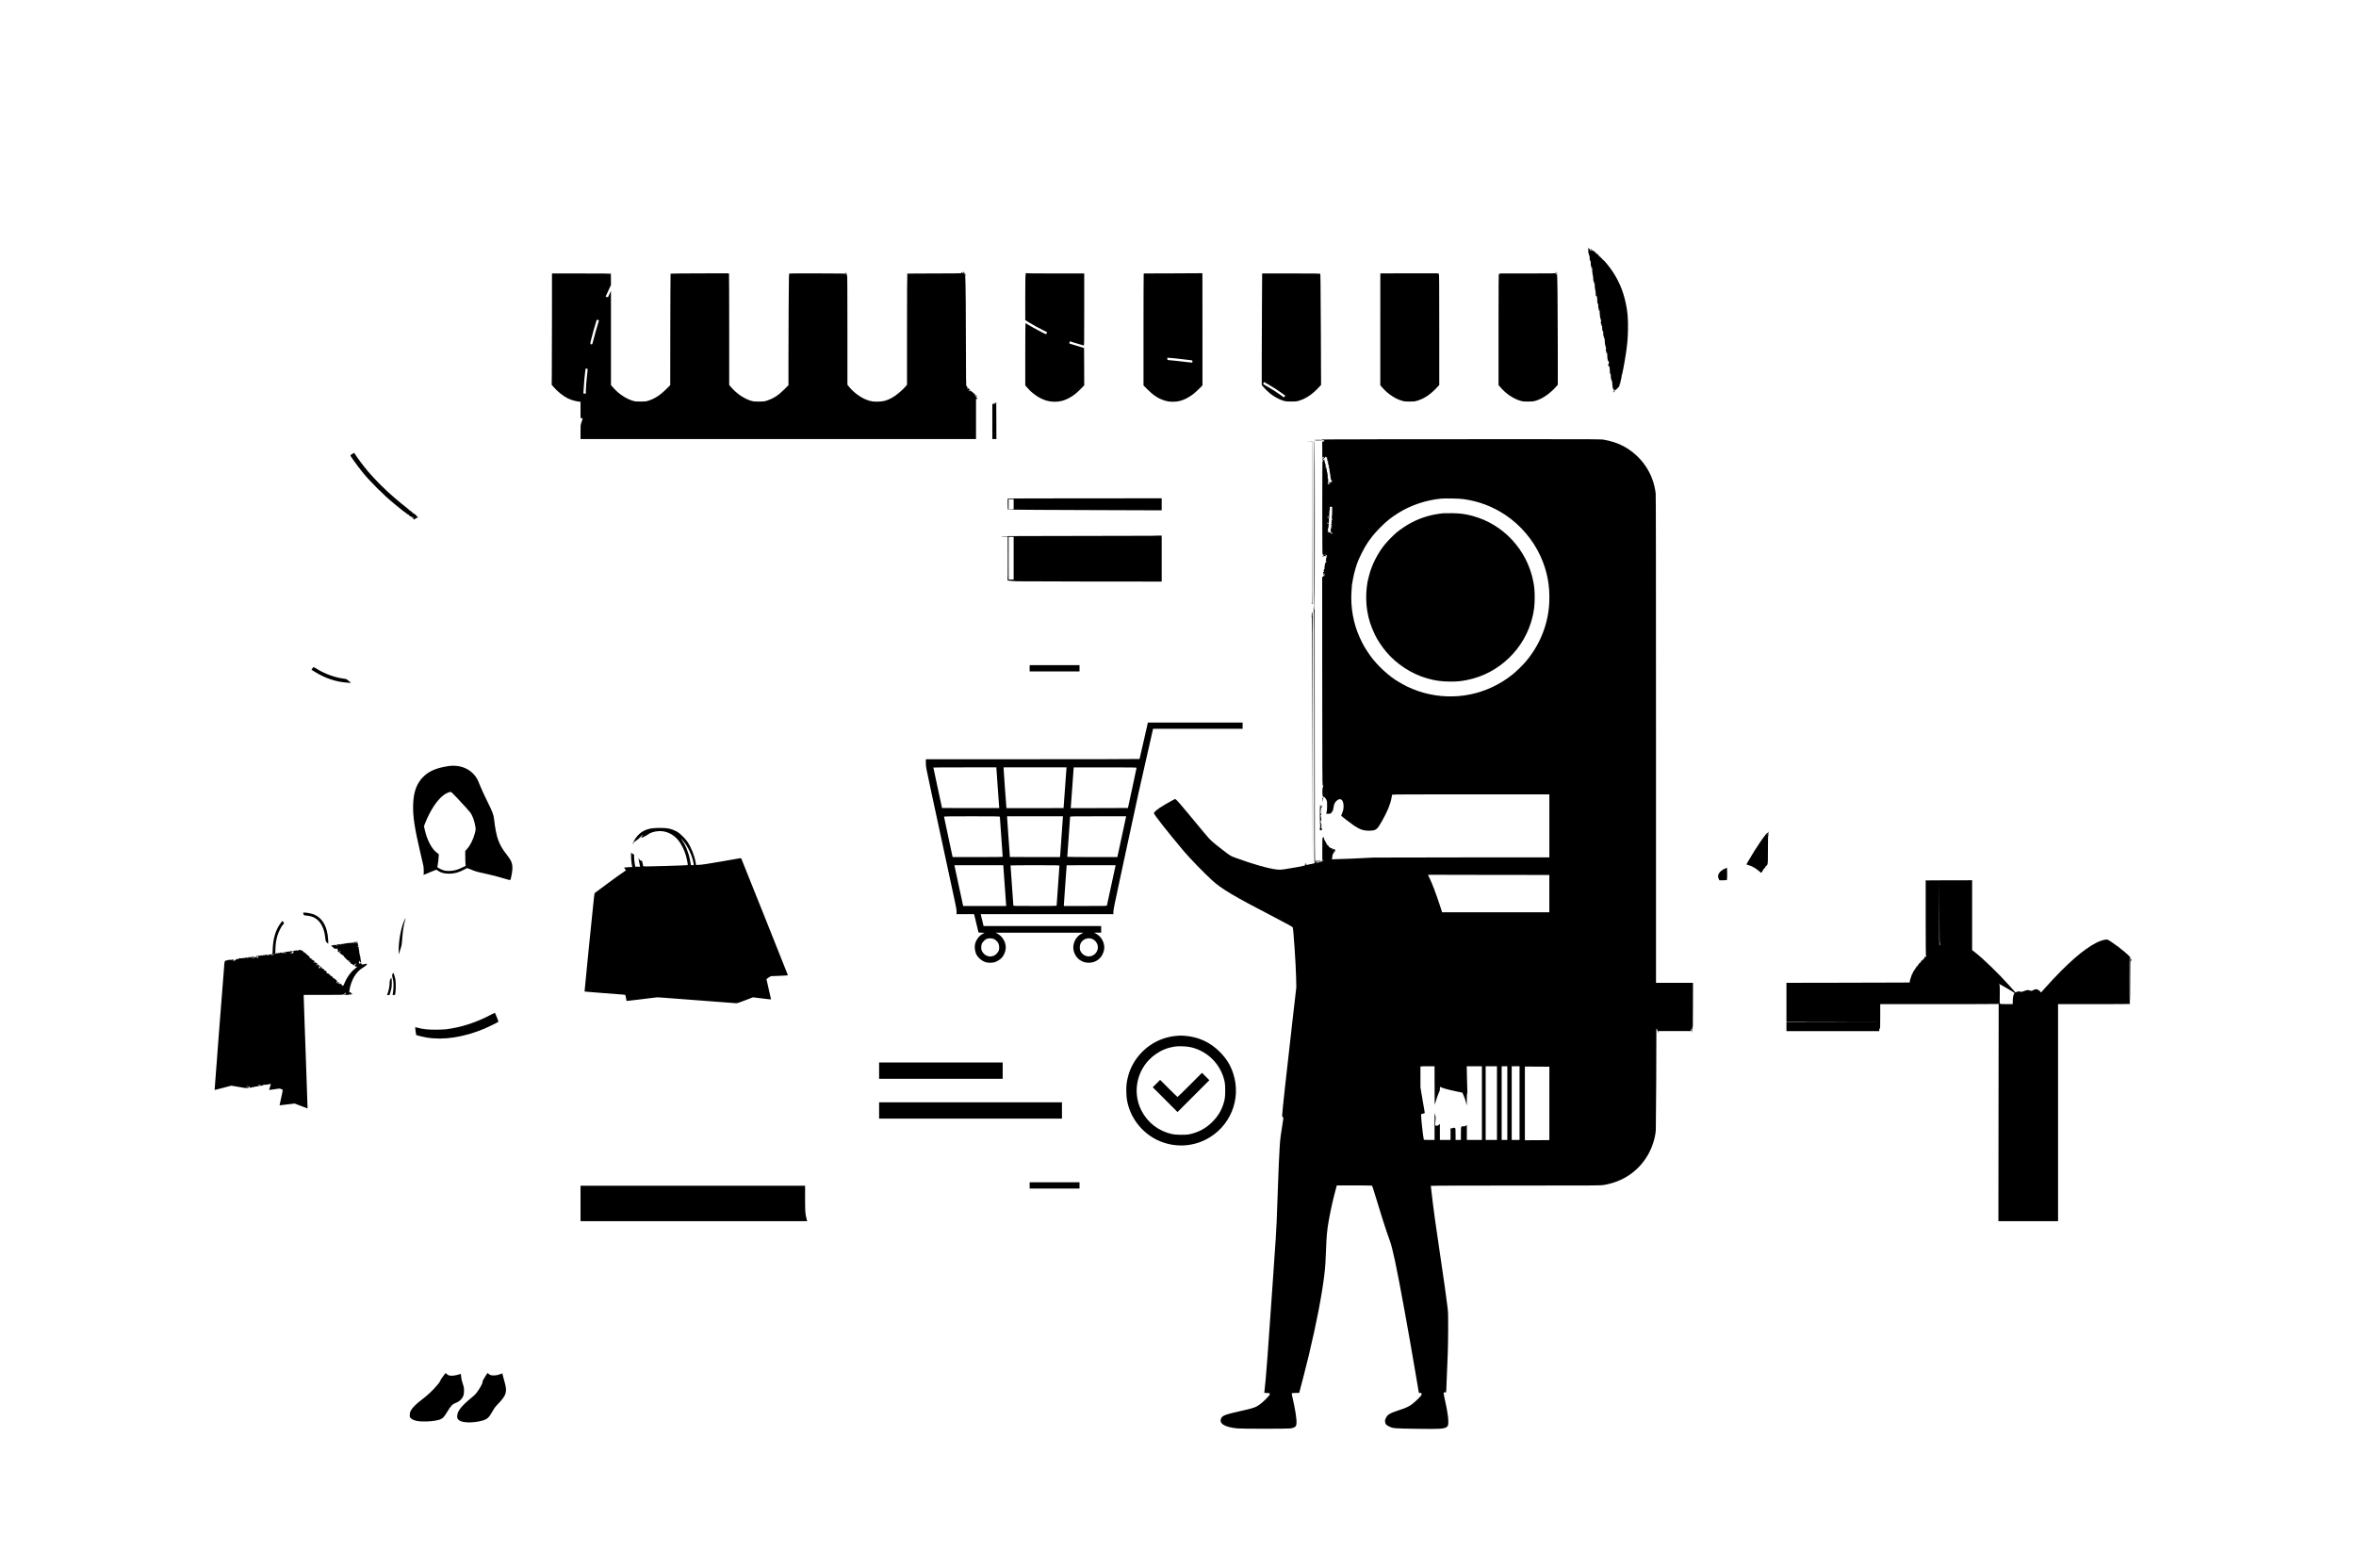 <?xml version="1.0" standalone="no"?>
<!DOCTYPE svg PUBLIC "-//W3C//DTD SVG 20010904//EN"
 "http://www.w3.org/TR/2001/REC-SVG-20010904/DTD/svg10.dtd">
<svg version="1.0" xmlns="http://www.w3.org/2000/svg"
 width="7512pt" height="5000pt" viewBox="0 0 7512 5000"
 preserveAspectRatio="xMidYMid meet">
<g transform="translate(0,5000) scale(0.1,-0.1)"
fill="#000000" stroke="none">
<path d="M50647 42103 c-9 -16 -6 -183 3 -183 6 0 10 -18 10 -40 0 -51 17 -52
23 -2 2 20 3 11 1 -20 -5 -87 6 -178 22 -178 11 0 14 -19 14 -80 0 -47 4 -80
10 -80 6 0 10 -18 10 -40 0 -53 18 -51 22 3 2 23 3 -7 4 -68 0 -69 7 -134 17
-173 9 -35 17 -95 17 -133 0 -39 4 -69 10 -69 6 0 10 -18 10 -40 0 -53 18 -51
22 3 2 23 3 -7 4 -68 0 -69 7 -134 17 -173 9 -35 17 -95 17 -133 0 -61 2 -69
19 -69 15 0 19 -11 25 -61 3 -34 6 -88 6 -120 0 -46 3 -59 15 -59 12 0 15 -16
15 -80 0 -47 4 -80 10 -80 6 0 10 -18 10 -40 0 -51 17 -52 23 -2 2 20 3 12 1
-18 -4 -67 16 -260 28 -260 4 0 8 -13 8 -28 0 -15 5 -33 12 -40 9 -9 9 -12 0
-12 -7 0 -12 -16 -12 -40 0 -22 5 -40 10 -40 6 0 10 -18 10 -40 0 -51 17 -52
23 -2 2 20 3 11 1 -20 -5 -87 6 -178 22 -178 11 0 14 -19 14 -80 0 -47 4 -80
10 -80 6 0 10 -18 10 -40 0 -51 17 -52 23 -2 2 20 3 12 1 -18 -4 -67 16 -260
28 -260 4 0 8 -13 8 -28 0 -15 5 -33 12 -40 9 -9 9 -12 0 -12 -7 0 -12 -16
-12 -40 0 -22 5 -40 10 -40 6 0 10 -18 10 -40 0 -53 18 -51 22 3 2 23 4 -5 4
-63 0 -121 18 -220 40 -220 10 0 14 -12 14 -40 0 -22 -4 -40 -10 -40 -5 0 -10
-18 -10 -40 0 -32 4 -40 19 -40 15 0 19 -11 25 -61 3 -34 6 -88 6 -120 0 -46
3 -59 15 -59 12 0 15 -16 15 -80 0 -47 4 -80 10 -80 6 0 10 -18 10 -40 0 -51
17 -52 23 -2 2 20 3 11 1 -21 -5 -72 16 -249 29 -259 6 -3 17 -4 26 -1 10 4 9
0 -4 -10 -20 -15 -20 -16 5 -38 25 -21 25 -22 3 -16 -13 3 -23 1 -23 -4 0 -5
7 -9 16 -9 8 0 13 -4 9 -10 -3 -5 -13 -6 -22 -3 -11 4 -14 3 -9 -5 12 -19 23
-14 47 21 12 17 19 29 15 25 -11 -9 -41 21 -31 30 4 4 10 1 12 -5 3 -7 12 -13
22 -13 22 0 145 126 136 140 -3 5 -2 10 3 10 5 0 9 7 9 15 0 10 -6 14 -16 10
-10 -4 -7 2 7 15 12 11 23 26 23 33 4 39 9 60 29 136 12 47 19 93 17 103 -3
10 -2 16 2 14 11 -7 86 385 131 684 47 316 61 479 67 765 7 355 -13 591 -74
865 -84 379 -214 689 -418 995 -105 157 -252 338 -304 372 -19 13 -30 23 -26
23 4 0 0 9 -10 20 -10 11 -22 17 -28 13 -5 -3 -7 -1 -4 4 8 13 -27 46 -37 36
-4 -5 -6 -1 -4 7 2 8 -4 15 -12 15 -8 1 -14 6 -13 12 3 16 -66 75 -79 67 -6
-4 -8 -3 -5 3 9 14 -90 96 -107 90 -8 -3 -18 -1 -24 5 -6 6 -12 6 -16 -1 -9
-14 -26 -14 -26 0 0 5 5 7 12 3 8 -5 9 -2 5 11 -7 17 -6 17 18 1 31 -20 33
-11 3 15 -24 19 -43 25 -34 10 3 -4 0 -16 -7 -25 -12 -16 -14 -16 -26 -2 -11
14 -11 16 5 16 14 0 15 3 6 12 -7 7 -20 13 -30 13 -11 0 -17 8 -16 23 1 23 -2
28 -9 15z"/>
<path d="M26969 41294 c-1 -27 -3 -41 -6 -32 -4 17 -59 18 -900 20 -492 2
-897 0 -899 -4 -3 -4 -7 -52 -9 -105 -6 -137 -15 -1720 -15 -2668 l0 -789
-137 -136 c-196 -193 -338 -285 -553 -356 -79 -26 -97 -28 -250 -29 -144 0
-175 3 -245 23 -222 65 -460 224 -637 428 l-68 79 0 1745 c0 960 -3 1761 -6
1780 l-6 35 -925 -2 c-509 -1 -929 -5 -932 -9 -3 -3 -7 -804 -9 -1781 l-2
-1774 -128 -127 c-193 -193 -371 -308 -569 -369 -79 -24 -104 -27 -248 -27
-139 -1 -171 2 -240 22 -223 65 -464 226 -637 426 l-68 78 0 1502 0 1501 -45
-95 c-25 -52 -46 -99 -48 -104 -2 -8 -77 10 -77 18 0 3 45 101 124 269 l46 99
-1 201 c-1 111 -3 194 -6 184 -2 -9 -9 -14 -15 -11 -7 5 -9 0 -6 -14 4 -12 2
-22 -3 -22 -5 0 -9 7 -9 15 0 13 -109 15 -920 15 l-920 0 -1 -1477 c0 -813 -2
-1611 -5 -1774 l-4 -295 63 -75 c123 -144 296 -283 449 -360 88 -44 222 -86
321 -100 l87 -12 0 -257 0 -258 36 -6 c40 -8 40 3 -7 -136 -29 -83 -29 -87
-29 -307 l0 -223 6305 0 6305 0 0 639 0 640 28 3 27 3 -27 26 c-16 15 -28 29
-28 33 0 4 -12 23 -26 42 -15 19 -23 34 -19 34 11 0 35 -27 29 -33 -9 -8 35
-29 46 -22 16 10 1 25 -18 18 -9 -3 -14 -3 -10 1 6 8 -22 35 -121 116 -48 39
-55 42 -74 30 -15 -9 -22 -10 -25 -1 -2 6 -7 9 -12 6 -5 -3 -7 1 -6 7 3 20 20
21 27 1 5 -16 7 -15 18 5 11 21 10 24 -7 29 -11 2 -25 16 -32 29 -13 23 -15
23 -32 7 -10 -9 -18 -14 -19 -12 0 2 -2 15 -3 28 -3 22 -2 23 11 6 7 -11 13
-13 13 -7 0 19 -42 72 -51 66 -5 -3 -9 345 -9 773 0 1396 -12 2727 -24 2735
-8 5 -7 8 2 8 15 0 16 46 1 56 -8 4 -9 0 -4 -15 5 -15 3 -19 -8 -16 -14 6 -16
32 -4 53 6 8 3 10 -9 5 -12 -5 -15 -3 -9 6 4 8 2 17 -6 22 -17 11 -45 12 -35
2 4 -5 12 -8 17 -8 5 0 9 -4 9 -10 0 -5 -4 -10 -9 -10 -5 0 -13 -3 -17 -7 -14
-15 -26 -8 -14 7 10 12 9 16 -5 21 -23 9 -45 -14 -25 -26 9 -6 -307 -10 -837
-10 -469 0 -859 -3 -867 -6 -10 -4 -16 -1 -16 7 0 11 -3 11 -10 -1 -6 -10 -10
-658 -10 -1782 l0 -1766 -27 -34 c-93 -117 -323 -313 -448 -380 -167 -91 -263
-119 -436 -125 -160 -6 -253 9 -389 63 -201 80 -418 245 -558 422 l-42 54 0
1773 c0 1172 -3 1776 -10 1780 -6 4 -10 -15 -10 -51 0 -77 -6 -66 -14 25 -7
88 -16 104 -17 35z m-7871 -1509 c2 -2 -13 -51 -32 -111 -44 -137 -103 -349
-146 -521 -29 -119 -35 -133 -54 -133 -50 1 -52 11 -27 117 43 180 129 486
186 660 3 9 12 10 37 1 18 -6 34 -12 36 -13z m-360 -1549 c2 -3 -3 -62 -12
-133 -24 -191 -46 -456 -46 -560 l0 -93 -40 0 -40 0 6 93 c15 261 40 547 60
671 6 36 7 38 37 32 17 -3 32 -8 35 -10z"/>
<path d="M49631 41293 c0 -29 -5 -53 -10 -53 -15 0 -21 29 -11 56 7 17 7 23 0
19 -6 -3 -10 -13 -10 -21 0 -12 -121 -14 -884 -14 l-885 0 -4 -22 -4 -23 -2
23 c-1 26 -7 27 -27 8 -12 -13 -14 -263 -14 -1780 l0 -1765 58 -68 c185 -214
412 -367 647 -435 68 -20 103 -23 235 -23 133 0 167 4 239 24 212 61 449 221
644 437 l67 75 -1 1312 c-1 1364 -11 2193 -27 2262 l-10 40 -1 -52z"/>
<path d="M32711 41282 c-1 -13 -5 -20 -11 -17 -5 3 -10 1 -10 -4 0 -6 7 -11
16 -11 8 0 12 -5 9 -10 -4 -6 -11 -8 -16 -5 -5 4 -9 -274 -9 -719 l0 -724 98
-60 c147 -91 312 -182 464 -258 l136 -68 -15 -30 c-9 -17 -17 -32 -18 -34 -8
-9 -413 206 -581 308 -38 23 -72 44 -76 47 -5 2 -8 -444 -8 -991 l0 -996 69
-77 c86 -97 100 -111 183 -177 222 -178 446 -266 679 -266 169 0 286 28 439
105 148 74 259 160 413 319 l97 100 -2 595 -3 595 -50 14 c-69 18 -364 108
-397 121 -25 9 -26 12 -16 44 l10 34 87 -28 c47 -15 142 -44 211 -63 69 -20
133 -39 143 -42 16 -5 17 54 17 1145 l0 1151 -924 0 c-730 0 -925 3 -929 13
-3 6 -6 2 -6 -11z"/>
<path d="M37404 41283 l-932 -3 -6 -23 c-3 -12 -6 -815 -6 -1785 l0 -1763 128
-128 c179 -180 339 -286 521 -345 115 -37 171 -46 295 -46 151 0 272 30 421
104 140 70 260 161 403 304 l112 113 0 1790 c0 984 -1 1788 -2 1787 -2 -2
-422 -4 -934 -5z m46 -2708 c65 -7 466 -54 523 -61 45 -6 47 -8 47 -40 0 -18
-3 -35 -7 -37 -5 -2 -69 4 -143 14 -125 17 -603 69 -636 69 -9 0 -14 12 -14
36 l0 37 93 -7 c50 -4 112 -9 137 -11z"/>
<path d="M42090 41270 c-2 -18 -4 -20 -7 -7 -4 16 -57 17 -922 17 l-918 0 -6
-1022 c-4 -562 -7 -1362 -7 -1778 l0 -758 73 -83 c176 -201 416 -361 633 -421
66 -19 105 -22 239 -22 146 0 168 3 249 28 213 65 415 200 612 409 l86 92 -7
1740 c-6 1482 -12 1939 -25 1805z m-1630 -3540 c118 -66 319 -197 425 -276 43
-32 84 -62 90 -66 6 -5 0 -17 -16 -34 l-26 -26 -98 73 c-124 91 -294 200 -447
285 -65 37 -117 69 -116 73 2 3 10 18 17 33 l14 28 31 -19 c17 -10 74 -42 126
-71z"/>
<path d="M44038 41282 l-27 -3 -1 -1782 0 -1782 67 -77 c92 -104 189 -188 305
-265 113 -74 193 -112 315 -150 79 -24 104 -27 243 -27 133 -1 166 2 233 22
227 66 417 189 621 403 l96 101 0 1784 c-1 1562 -2 1784 -15 1784 -10 0 -15
-11 -16 -32 l-2 -33 -6 30 -6 30 -890 0 c-489 0 -902 -1 -917 -3z"/>
<path d="M31720 37150 l-45 -7 45 -3 c48 -3 43 -5 -32 -15 l-48 -6 0 -560 0
-559 65 0 65 0 -2 575 -3 574 25 4 25 4 -25 0 c-14 0 -45 -3 -70 -7z"/>
<path d="M43933 35992 c-1124 -1 -2043 -5 -2043 -10 0 -4 61 -5 135 -4 93 3
135 1 135 -7 0 -7 -39 -11 -117 -11 -65 0 -123 -4 -130 -8 -6 -4 46 -6 115 -4
70 2 131 8 137 13 13 13 27 11 50 -7 17 -13 18 -16 5 -24 -8 -5 -25 -10 -38
-10 l-23 0 1 -253 1 -254 27 5 c24 5 25 6 7 14 -19 7 -19 8 -1 5 11 -1 20 -10
22 -20 1 -10 -3 -17 -9 -16 -7 1 -21 1 -32 0 -19 -2 -19 -2 -2 -12 9 -6 15
-15 11 -21 -4 -6 -9 -5 -15 3 -5 8 -9 -676 -9 -1518 0 -1030 3 -1533 10 -1534
5 -1 15 -2 22 -3 6 0 13 -7 16 -15 3 -8 0 -11 -7 -7 -6 4 -11 1 -11 -8 0 -9
-7 -16 -15 -16 -8 0 -15 -5 -15 -10 0 -7 6 -7 18 -2 9 5 24 7 32 5 13 -4 13
-3 0 6 -9 7 -10 11 -3 11 6 0 15 -4 18 -10 3 -5 11 -10 16 -10 6 0 7 6 3 13
-6 9 -4 9 7 1 26 -20 49 -24 42 -8 -3 8 -8 12 -11 9 -6 -6 -42 24 -42 36 0 9
27 6 37 -6 4 -4 2 -5 -4 -1 -7 4 -13 3 -13 -3 0 -15 18 -23 25 -11 3 5 13 10
21 10 8 0 12 -5 9 -10 -4 -6 -12 -8 -18 -4 -7 3 -4 -1 5 -9 15 -12 15 -16 3
-28 -7 -8 -16 -32 -19 -54 -4 -22 -9 -55 -12 -74 -6 -31 -5 -32 15 -22 11 7
21 8 21 3 0 -5 -11 -14 -24 -20 -25 -11 -48 -80 -50 -152 0 -21 -5 -36 -9 -33
-5 3 -4 -4 3 -16 6 -12 9 -27 6 -34 -2 -7 -5 -3 -6 8 -1 15 -4 12 -15 -12 -14
-34 -10 -77 8 -66 6 3 7 1 3 -5 -4 -6 -13 -9 -21 -5 -10 3 -15 -2 -16 -18 -1
-13 -2 -33 -3 -44 -1 -22 12 -45 25 -45 5 0 9 7 9 16 0 9 -6 14 -12 11 -8 -3
-14 5 -15 22 -1 25 -1 25 13 6 13 -17 16 -18 25 -5 7 11 7 6 2 -15 -4 -16 -7
-40 -8 -53 0 -19 -1 -20 -12 -6 -10 14 -12 13 -15 -8 -2 -15 -10 -23 -23 -23
-19 0 -20 -6 -18 -85 0 -47 2 -1544 2 -3327 1 -2570 4 -3243 14 -3244 6 -1 16
-1 20 0 5 1 5 -4 1 -11 -5 -7 -9 -17 -10 -23 0 -5 -2 -16 -2 -23 -1 -7 -6 -10
-12 -7 -5 3 -10 1 -10 -4 0 -6 5 -11 11 -11 6 0 7 -5 2 -12 -13 -22 -13 -191
0 -207 8 -10 9 -13 0 -8 -7 5 -9 0 -6 -13 3 -11 9 -18 13 -15 6 4 7 -18 1 -65
-1 -12 -3 -12 -10 -2 -5 8 -9 -11 -10 -47 -1 -34 3 -61 8 -61 5 0 7 19 4 43
-3 27 -1 37 5 29 6 -9 9 -5 10 15 0 15 5 38 9 51 l9 23 26 -21 c15 -11 39 -46
55 -78 27 -55 28 -63 27 -202 0 -99 -5 -162 -16 -197 l-15 -53 68 0 c74 0 80
3 128 73 22 32 31 63 41 132 15 104 35 151 92 205 115 112 216 51 226 -138 5
-98 -8 -170 -49 -261 -16 -36 -28 -68 -27 -72 6 -14 313 -251 406 -313 198
-132 316 -170 507 -164 201 6 231 29 385 299 172 302 270 538 306 740 9 52 18
100 20 107 3 9 513 12 2509 12 l2505 0 0 -1005 0 -1005 -2792 -1 c-1536 0
-2802 -3 -2813 -5 -29 -7 -1307 -61 -1322 -56 -9 3 -10 9 -3 23 6 10 12 45 13
78 1 32 5 55 8 49 6 -9 22 28 20 45 -1 4 4 7 10 7 6 0 9 7 6 15 -4 8 -2 17 4
20 5 4 7 11 4 16 -3 5 1 6 10 3 14 -6 14 -8 -2 -20 -10 -7 -13 -13 -8 -14 22
0 32 17 33 53 1 31 -3 40 -23 49 -19 9 -29 7 -51 -7 -14 -9 -24 -12 -20 -7 3
6 1 12 -6 15 -7 2 -5 3 4 2 24 -4 32 11 10 18 -9 2 -26 8 -36 13 -14 5 -17 4
-12 -4 11 -18 0 -14 -15 5 -12 14 -12 16 1 9 8 -4 6 0 -5 8 -11 9 -25 14 -32
12 -7 -3 -15 0 -19 6 -5 7 -2 8 5 3 10 -6 11 -3 3 11 -12 23 -52 60 -52 49 0
-4 -7 -2 -15 5 -8 7 -15 17 -15 23 0 6 7 2 15 -9 8 -10 15 -14 15 -9 0 6 -11
22 -24 37 -14 14 -22 29 -19 32 4 3 1 6 -6 6 -7 0 -10 3 -8 8 3 4 -3 22 -13
40 -12 22 -20 28 -24 20 -3 -7 -4 -1 -1 13 2 14 -2 35 -11 47 -8 12 -12 27 -9
32 9 14 -7 12 -26 -3 -15 -11 -17 -52 -18 -379 -2 -354 -1 -366 17 -361 12 3
19 -1 19 -10 0 -15 -21 -13 -44 5 -7 6 -18 8 -25 5 -8 -3 -6 -6 5 -6 10 -1 16
-5 12 -10 -3 -5 0 -11 7 -14 7 -2 0 -2 -16 1 -19 3 -26 1 -22 -7 4 -6 3 -11
-2 -11 -15 0 -23 28 -9 33 8 2 8 5 -1 11 -7 4 -12 3 -12 -3 0 -6 -11 -6 -30
-1 -23 7 -30 5 -30 -6 0 -8 4 -14 9 -14 5 0 18 -3 28 -6 15 -5 15 -4 3 5 -9 7
-10 11 -3 11 6 0 14 -4 17 -8 10 -16 -11 -31 -49 -34 -22 -2 -46 -7 -53 -12
-6 -4 -12 -3 -12 3 0 15 36 32 57 26 10 -3 5 1 -12 9 -24 12 -26 15 -10 16 17
0 17 2 5 10 -22 14 -30 12 -30 -6 0 -18 -27 -43 -47 -44 -7 0 -13 5 -13 11 0
5 4 8 9 5 11 -7 43 28 34 37 -3 4 -15 0 -25 -9 -17 -16 -18 110 -19 3972 -1
2194 -2 4003 -2 4021 0 17 -5 31 -10 30 -5 -1 -12 4 -15 12 -3 8 0 11 7 7 17
-11 13 10 -4 24 -13 11 -14 10 -9 -5 5 -13 4 -16 -4 -11 -17 10 -15 -4 3 -24
13 -15 15 -470 15 -4053 0 -3229 2 -4037 12 -4037 7 0 5 -5 -5 -11 -11 -6 -29
-9 -43 -6 -13 2 -21 0 -18 -4 3 -5 -5 -9 -18 -10 -35 -1 -58 -5 -118 -22 -40
-10 -57 -11 -62 -3 -6 8 -8 7 -8 -1 0 -7 -4 -13 -10 -13 -5 0 -7 7 -3 16 4 10
13 14 27 10 18 -4 17 -2 -7 20 -15 13 -33 24 -40 24 -7 -1 -2 -6 11 -14 20
-11 21 -14 9 -25 -12 -10 -16 -9 -20 1 -2 7 -2 1 0 -14 3 -19 -1 -28 -14 -32
-57 -16 -435 -85 -640 -115 -111 -17 -148 -18 -230 -10 -267 27 -791 176
-1341 380 -140 52 -147 56 -315 182 -238 180 -404 315 -482 394 -63 62 -203
228 -716 849 -228 275 -329 391 -372 425 l-29 22 -101 -53 c-134 -70 -301
-169 -409 -242 -80 -55 -168 -136 -168 -156 0 -43 404 -557 945 -1203 187
-223 647 -698 903 -932 312 -286 671 -499 1997 -1187 382 -198 564 -299 582
-322 22 -27 102 -1210 109 -1618 l6 -295 -121 -1050 c-204 -1778 -331 -2943
-331 -3039 0 -24 6 -39 21 -50 19 -13 21 -21 15 -58 -83 -512 -99 -632 -115
-898 -15 -227 -38 -759 -56 -1290 -36 -1055 -47 -1304 -70 -1635 -14 -192 -54
-784 -90 -1315 -137 -2031 -227 -3228 -265 -3508 -6 -40 -10 -78 -10 -83 0 -5
38 -9 85 -9 67 0 85 -3 85 -14 0 -8 3 -22 6 -31 8 -21 -190 -223 -301 -307
-132 -101 -213 -130 -585 -213 -527 -118 -617 -150 -660 -235 -87 -170 99
-289 514 -329 137 -14 1582 -14 1684 -1 89 12 154 39 178 75 42 64 24 289 -51
660 -25 121 -54 254 -64 295 -10 41 -16 80 -14 87 3 9 41 13 121 15 l116 3 8
30 c52 186 228 873 298 1167 251 1053 406 1857 495 2563 28 230 45 480 55 809
12 391 33 626 81 896 69 381 129 653 216 978 l46 172 556 0 c306 0 561 -4 567
-8 6 -4 46 -124 88 -267 179 -597 373 -1202 470 -1463 52 -140 102 -332 175
-672 141 -661 431 -2254 681 -3735 39 -231 73 -433 76 -448 6 -27 9 -29 44
-25 37 3 39 2 45 -30 5 -30 1 -39 -55 -99 -81 -89 -192 -189 -272 -247 -90
-64 -188 -107 -399 -176 -290 -96 -355 -135 -410 -245 -27 -55 -31 -73 -27
-118 6 -75 34 -109 121 -151 133 -65 154 -67 852 -77 763 -11 892 -5 983 51
54 33 66 75 59 220 -7 144 -39 339 -102 626 -25 111 -45 215 -45 233 0 29 2
31 39 31 l39 0 6 93 c6 92 25 557 47 1162 7 176 12 536 13 800 1 442 -1 495
-22 665 -43 354 -103 780 -242 1715 -76 517 -146 994 -154 1060 -16 117 -23
170 -66 495 -20 145 -70 573 -70 595 0 7 907 10 2702 10 2579 0 2708 1 2813
18 616 104 1109 440 1410 964 136 237 233 541 249 788 6 85 23 3012 18 3153
-2 85 14 116 21 40 l4 -43 3 45 c2 38 5 32 15 -45 10 -72 13 -80 14 -42 l1 47
525 0 525 0 0 40 c0 22 5 40 10 40 6 0 11 -37 12 -87 1 -49 3 -68 5 -43 1 25
6 83 10 130 l8 85 6 -85 c3 -47 6 263 7 688 l2 772 -590 0 -590 0 0 7758 c0
5244 -3 7786 -10 7847 -74 642 -453 1197 -1030 1508 -169 91 -392 165 -615
204 -93 17 -266 18 -2635 18 -1394 0 -3454 -1 -4577 -3z m-1653 -564 c0 -5 7
-8 16 -6 10 2 19 -4 21 -12 4 -13 3 -13 -6 0 -9 12 -11 11 -11 -8 0 -15 4 -21
12 -16 7 4 8 3 4 -5 -4 -6 -2 -19 6 -28 7 -9 8 -14 2 -10 -20 12 -3 -44 17
-56 23 -14 25 -29 4 -21 -8 4 -15 1 -15 -5 0 -6 3 -11 8 -11 4 0 8 -17 10 -38
1 -20 9 -42 17 -48 8 -6 15 -20 14 -30 0 -18 -1 -18 -10 1 -8 17 -9 16 -4 -5
6 -22 9 -42 14 -75 1 -5 6 -3 11 5 6 9 10 10 10 3 0 -6 -4 -15 -10 -18 -5 -3
-10 -11 -10 -16 0 -6 4 -8 9 -5 4 3 6 -5 4 -17 -2 -12 1 -42 7 -67 6 -25 13
-58 14 -75 13 -119 19 -162 27 -175 7 -13 8 -13 9 0 0 9 7 4 15 -12 15 -28 11
-58 -8 -58 -7 0 -7 4 1 12 17 17 15 29 -3 22 -8 -4 -15 -12 -15 -20 0 -15 -9
-18 -53 -15 -17 1 -26 -3 -22 -9 3 -5 1 -10 -6 -10 -7 0 -10 -2 -7 -5 3 -3 17
-1 30 4 22 8 27 6 37 -17 10 -24 10 -25 -3 -8 -13 16 -42 14 -32 -3 3 -4 -8
-7 -24 -7 -16 0 -27 3 -24 8 3 4 0 8 -7 8 -9 0 -8 4 3 13 9 6 19 26 22 42 5
22 4 26 -4 15 -8 -13 -10 -13 -10 3 0 9 5 17 10 17 6 0 10 5 10 11 0 5 -4 8
-8 5 -5 -3 -7 9 -4 27 3 25 1 29 -7 17 -7 -9 -11 -10 -11 -3 0 6 5 15 10 18 6
4 4 12 -5 21 -8 9 -15 21 -15 27 0 7 5 6 11 -3 8 -11 9 -6 5 20 -3 19 -8 60
-11 90 -3 30 -10 56 -15 58 -5 2 -7 9 -4 16 3 7 0 33 -6 57 -7 24 -12 52 -13
62 -1 9 -5 17 -10 17 -5 0 -6 -15 -3 -32 6 -33 6 -33 -5 -5 -8 21 -8 31 1 42
9 11 9 15 1 15 -6 0 -11 5 -11 11 0 5 4 8 9 4 10 -6 -2 45 -15 67 -5 7 -9 29
-10 47 0 19 -7 37 -14 39 -8 3 -8 7 -2 11 7 4 5 16 -4 36 -8 18 -12 21 -8 8 4
-18 2 -22 -10 -17 -12 5 -16 -1 -16 -25 0 -17 -5 -31 -11 -31 -18 0 1 63 31
100 16 19 34 34 40 32 7 -2 10 3 7 11 -3 8 1 14 9 14 8 0 14 -4 14 -9z m4380
-1343 c489 -68 924 -232 1330 -500 486 -322 890 -795 1130 -1325 210 -463 300
-928 279 -1450 -27 -686 -285 -1348 -732 -1884 -118 -142 -309 -328 -454 -444
-801 -635 -1835 -845 -2824 -572 -222 61 -512 181 -679 280 -30 18 -75 44
-100 58 -308 172 -707 539 -926 852 -167 239 -230 350 -340 595 -194 436 -284
943 -253 1440 14 237 9 194 50 414 36 196 107 439 175 601 36 86 162 336 209
415 132 222 278 408 480 611 211 212 350 323 595 475 391 242 867 401 1345
449 137 13 580 4 715 -15z m-4185 -389 c0 -79 -3 -143 -6 -141 -3 2 -5 -25 -5
-60 1 -35 4 -61 9 -58 13 8 8 -5 -9 -22 -15 -15 -15 -17 2 -31 14 -11 15 -14
4 -11 -12 3 -17 -3 -18 -24 -1 -17 3 -29 9 -29 8 0 6 -7 -4 -18 -19 -20 -23
-52 -7 -52 5 0 8 6 6 13 -1 6 -1 9 1 4 3 -4 9 -4 15 -1 5 3 4 -3 -3 -14 -7
-12 -17 -18 -21 -16 -4 3 -8 0 -8 -5 0 -6 6 -11 13 -11 9 0 9 -2 -1 -8 -7 -5
-10 -16 -6 -25 3 -9 10 -14 15 -11 5 3 9 0 9 -6 0 -7 -8 -9 -19 -5 -14 4 -19
0 -19 -17 -1 -13 -3 -47 -5 -75 -3 -32 0 -53 5 -53 6 0 8 9 5 20 -3 11 -1 20
4 20 5 0 9 -12 9 -26 0 -17 4 -24 13 -21 8 3 12 -5 12 -24 0 -36 -11 -38 -19
-3 -6 23 -11 26 -39 20 -22 -4 -27 -3 -17 3 21 14 9 21 -38 24 -40 2 -40 3
-26 24 16 25 19 57 4 48 -14 -8 -13 1 3 33 8 15 15 49 16 77 2 27 5 53 8 58 6
9 -16 37 -29 37 -5 0 -6 -5 -2 -12 4 -6 3 -8 -3 -5 -14 9 -9 50 8 55 11 3 11
1 1 -5 -10 -7 -8 -13 6 -26 18 -17 19 -16 20 10 0 16 3 50 5 78 4 31 1 55 -6
64 -10 12 -9 13 2 6 11 -6 13 -3 9 13 -4 12 -2 25 3 28 12 7 12 24 0 24 -5 0
-13 -10 -17 -22 -7 -24 -22 -38 -39 -38 -5 0 -3 5 5 10 12 7 12 12 2 22 -6 6
-12 17 -12 23 0 5 5 2 11 -8 10 -17 12 -17 33 6 19 20 21 34 21 103 -1 43 4
85 9 93 6 8 10 16 9 18 -2 1 -3 23 -3 48 l0 45 38 0 37 0 0 -144z m5308
-11595 l1617 -1 0 -595 0 -595 -1709 0 -1710 0 -46 143 c-140 431 -274 787
-356 948 -27 52 -49 98 -49 101 0 4 143 5 318 3 174 -1 1045 -3 1935 -4z
m-2042 -6723 c1 -343 4 -614 6 -603 23 92 101 321 128 376 30 58 35 79 35 135
0 52 3 64 13 56 39 -31 260 -93 531 -148 93 -19 170 -35 172 -36 1 -2 18 -39
37 -83 40 -91 62 -158 87 -259 l18 -71 1 193 c1 120 5 192 11 192 6 0 8 23 6
58 -2 31 -8 227 -12 435 l-7 377 241 0 242 0 0 -1175 0 -1175 -240 0 -240 0 0
240 0 241 -21 -20 c-24 -22 -77 -34 -112 -26 -19 5 -29 1 -41 -16 -13 -20 -16
-55 -16 -221 l0 -198 -85 0 -85 0 0 184 c0 180 -1 184 -22 198 -19 12 -28 13
-53 2 -16 -7 -42 -13 -57 -14 l-28 0 0 -185 0 -185 -170 0 -170 0 0 256 0 256
-35 -31 c-39 -34 -84 -41 -105 -16 -9 11 -11 34 -6 78 17 165 17 172 -3 247
l-19 75 -1 -432 -1 -433 -170 0 c-168 0 -170 0 -175 23 -24 103 -88 690 -83
758 l3 43 58 14 c55 14 58 16 53 41 -3 14 -35 200 -71 413 l-65 387 0 323 c0
178 0 329 0 336 0 9 52 12 225 12 l225 0 1 -622z m1989 -553 l0 -1175 -180 0
-180 0 0 1175 0 1175 180 0 180 0 0 -1175z m330 0 l0 -1175 -90 0 -90 0 0
1175 0 1175 90 0 90 0 0 -1175z m390 0 l0 -1175 -125 0 -125 0 0 1175 0 1175
125 0 125 0 0 -1175z m950 -10 l0 -1170 -390 -3 -390 -2 0 1175 0 1175 390 -2
391 -3 -1 -1170z"/>
<path d="M46025 33634 c-380 -38 -705 -133 -1025 -301 -146 -76 -358 -218
-474 -316 -108 -92 -298 -286 -380 -389 -226 -282 -409 -645 -495 -984 -49
-188 -50 -197 -72 -367 -29 -225 -23 -543 15 -760 49 -282 106 -458 244 -757
67 -145 217 -373 352 -535 332 -398 809 -711 1303 -854 256 -75 475 -105 757
-105 218 0 331 11 526 50 1021 201 1849 1001 2089 2019 47 198 67 374 68 600
0 228 -11 353 -49 543 -202 1000 -958 1809 -1935 2071 -230 62 -389 83 -649
86 -129 2 -253 1 -275 -1z"/>
<path d="M41720 35923 l120 -4 0 -2576 c0 -2441 -1 -2577 -17 -2589 -16 -12
-16 -13 -1 -8 10 3 18 -1 21 -13 3 -10 4 1154 3 2587 l-1 2605 -123 0 -122 1
120 -3z"/>
<path d="M41905 35918 c-7 -19 -11 -5207 -4 -5202 3 2 6 -10 7 -26 0 -17 -4
-30 -9 -30 -14 0 -11 -20 6 -36 13 -13 15 298 15 2645 0 1464 -2 2661 -5 2661
-3 0 -8 -6 -10 -12z"/>
<path d="M11230 35524 c-30 -19 -56 -39 -58 -44 -6 -17 195 -297 380 -530 224
-282 700 -756 1013 -1009 11 -9 59 -48 105 -87 108 -90 270 -216 270 -210 0 3
17 -10 38 -29 25 -24 43 -33 57 -29 13 3 16 2 8 -3 -9 -6 -2 -17 22 -36 37
-29 50 -34 39 -14 -4 6 2 4 14 -6 12 -11 26 -16 34 -12 10 6 10 5 1 -5 -10
-11 -15 -11 -30 0 -12 9 -10 6 3 -9 18 -19 25 -21 43 -12 12 7 18 17 15 23 -4
7 -3 8 4 4 18 -11 14 -24 -9 -31 -19 -6 -19 -8 -4 -25 27 -30 55 -32 65 -4 8
21 31 30 63 25 4 0 6 3 5 8 -2 5 6 16 16 24 18 13 17 14 -18 12 -31 -3 -35 -1
-25 11 6 8 10 16 8 18 -33 32 -124 94 -132 89 -6 -3 -7 -1 -4 4 4 6 -5 19 -20
29 -15 9 -36 25 -47 35 -10 10 -24 16 -29 12 -6 -3 -7 -1 -4 4 4 6 -24 33 -62
61 -38 28 -127 99 -197 158 -71 60 -169 142 -219 184 -255 214 -606 563 -826
820 -146 170 -375 476 -434 578 -11 17 -22 32 -25 32 -3 0 -30 -16 -60 -36z"/>
<path d="M32125 34100 c11 -5 16 -9 10 -9 -6 -1 -8 -60 -5 -168 l5 -168 130
-6 c72 -4 1175 -10 2453 -14 l2322 -8 0 192 0 191 -2467 -1 c-1386 0 -2459 -4
-2448 -9z m195 -180 l0 -160 -80 0 -80 0 0 160 0 160 80 0 80 0 0 -160z"/>
<path d="M36719 32915 c-3 -2 -1084 -5 -2402 -5 -1482 -1 -2397 -5 -2397 -11
0 -5 46 -9 105 -9 l105 0 2 -691 c2 -426 -1 -694 -7 -700 -5 -5 44 -10 135
-11 l145 -2 -145 -6 c-413 -15 134 -20 2353 -23 l2427 -2 0 733 0 732 -158 0
c-87 0 -161 -2 -163 -5z m-4399 -715 l0 -680 -80 0 -80 0 0 680 0 680 80 0 80
0 0 -680z"/>
<path d="M41842 30474 c-5 -9 -7 -26 -5 -38 4 -17 3 -18 -6 -6 -7 9 -11 10
-11 3 0 -6 4 -14 9 -17 12 -8 8 -51 -6 -51 -6 0 -14 -3 -18 -7 -4 -3 1 -5 12
-4 17 3 18 -117 23 -3938 l5 -3941 5 4008 c3 2204 4 4007 3 4007 -1 0 -6 -7
-11 -16z"/>
<path d="M32830 28690 l0 -100 795 0 795 0 0 100 0 100 -795 0 -795 0 0 -100z"/>
<path d="M9961 28687 l-30 -44 97 -60 c321 -200 652 -316 992 -347 118 -11
170 -15 170 -11 0 1 -32 30 -71 63 -63 53 -77 61 -127 67 -308 36 -650 160
-913 330 -38 25 -74 45 -79 45 -5 0 -22 -19 -39 -43z"/>
<path d="M36595 26938 c-3 -13 -62 -273 -131 -578 -69 -305 -128 -558 -130
-562 -3 -5 -1537 -8 -3410 -8 l-3404 0 0 -119 c0 -117 4 -136 175 -933 97
-447 241 -1114 320 -1483 79 -368 181 -839 225 -1045 45 -206 96 -447 115
-535 19 -88 59 -275 90 -415 40 -187 55 -275 55 -332 l0 -78 279 0 278 0 12
-42 c9 -34 99 -410 126 -525 5 -21 11 -22 103 -25 l97 -3 -49 -25 c-111 -56
-213 -182 -250 -309 -31 -107 -16 -253 38 -360 56 -110 186 -214 309 -247 77
-20 203 -18 279 6 82 25 194 103 242 168 83 114 119 256 97 382 -27 148 -127
288 -256 357 l-60 32 1400 0 1400 0 -60 -31 c-196 -101 -304 -342 -250 -553
59 -228 248 -375 480 -375 233 0 420 147 480 377 55 209 -55 451 -250 551
l-60 31 113 1 112 0 0 105 0 105 -1875 0 -1875 0 -5 23 c-3 12 -21 87 -40 167
-19 80 -37 155 -40 168 l-5 22 2115 0 2115 0 0 75 c0 58 35 236 166 842 91
422 221 1027 289 1343 377 1752 315 1470 636 2883 l174 767 1427 0 1428 0 0
100 0 100 -1510 0 -1510 0 -5 -22z m-4825 -1436 c0 -16 20 -307 45 -648 25
-340 45 -620 45 -621 0 -2 -410 -2 -912 -1 l-911 3 -48 220 c-26 121 -88 410
-138 643 -50 232 -91 424 -91 427 0 3 452 5 1005 5 l1005 0 0 -28z m2189 -619
c-26 -357 -48 -649 -48 -650 -1 -2 -410 -3 -910 -3 l-910 0 -5 53 c-9 77 -86
1166 -86 1210 l0 37 1003 0 1003 0 -47 -647z m2280 635 c0 -7 -62 -299 -137
-648 l-138 -635 -913 -3 -914 -2 6 42 c3 24 25 316 48 651 l43 607 1003 0
c796 0 1003 -3 1002 -12z m-4359 -1561 c0 -7 20 -293 45 -636 25 -343 45 -630
45 -637 0 -12 -124 -14 -798 -14 l-798 0 -137 638 c-76 350 -137 643 -137 650
0 9 185 12 890 12 715 0 890 -3 890 -13z m2010 -14 c0 -33 -77 -1123 -86
-1210 l-6 -63 -799 0 c-439 0 -799 1 -799 3 0 1 -20 283 -45 627 -25 344 -45
635 -45 648 l0 22 890 0 890 0 0 -27z m2009 -10 c-5 -21 -52 -238 -104 -483
-53 -245 -112 -520 -132 -612 l-36 -168 -799 0 c-439 0 -798 3 -798 8 0 4 20
288 45 632 25 344 45 633 45 643 0 16 49 17 894 17 l894 0 -9 -37z m-3905
-1590 c10 -99 86 -1173 86 -1205 l0 -28 -685 0 -685 0 -5 23 c-6 27 -1 2 -146
677 -65 305 -121 565 -124 578 l-5 22 779 0 779 0 6 -67z m1786 55 c0 -7 -20
-294 -45 -638 -25 -344 -45 -631 -45 -637 0 -10 -145 -13 -690 -13 -650 0
-690 1 -690 18 0 9 -20 298 -45 642 -25 344 -45 628 -45 633 0 4 351 7 780 7
617 0 780 -3 780 -12z m1787 -10 c-3 -13 -51 -234 -107 -493 -158 -736 -161
-749 -166 -767 -5 -17 -47 -18 -690 -18 l-684 0 0 23 c0 12 20 303 45 647 25
344 45 626 45 628 0 1 351 2 781 2 l781 0 -5 -22z m-3892 -2325 c57 -19 131
-87 160 -148 24 -49 31 -160 15 -212 -20 -61 -81 -135 -139 -167 -144 -78
-314 -24 -396 125 -25 47 -29 64 -29 129 1 89 18 133 76 196 41 45 79 70 128
85 44 13 135 10 185 -8z m3138 1 c25 -8 66 -33 91 -55 168 -148 118 -410 -93
-490 -142 -53 -306 21 -367 166 -23 57 -21 162 6 222 61 138 219 206 363 157z"/>
<path d="M14285 25569 c-359 -56 -586 -150 -765 -316 -228 -213 -333 -487
-347 -908 -12 -373 43 -743 232 -1545 46 -195 88 -381 95 -412 12 -60 16 -261
5 -278 -8 -13 1 -13 28 2 12 6 103 44 201 84 l179 72 49 -33 c96 -66 204 -95
358 -95 165 0 300 37 478 130 l92 49 68 -23 c37 -13 97 -37 135 -54 59 -27
256 -78 432 -112 120 -23 344 -82 539 -141 109 -34 202 -57 206 -52 17 17 63
252 67 343 9 171 -29 276 -167 450 -272 345 -346 549 -419 1167 -16 132 -54
231 -220 563 -81 162 -175 367 -210 455 -35 88 -75 183 -89 210 -168 336 -535
508 -947 444z m276 -999 c213 -227 372 -402 422 -465 81 -101 149 -287 177
-480 10 -75 9 -87 -15 -180 -54 -209 -149 -401 -255 -518 l-55 -61 0 -185 c1
-102 4 -209 8 -238 l7 -51 -112 -56 c-153 -76 -278 -108 -423 -108 -93 -1
-122 3 -188 26 -43 14 -103 42 -132 60 l-53 35 9 38 c16 68 39 262 38 321 l0
57 -62 46 c-164 121 -316 414 -387 745 l-21 101 41 104 c167 420 399 762 611
903 71 47 166 87 200 84 18 -2 69 -50 190 -178z"/>
<path d="M42080 24310 c0 -5 7 -10 15 -10 11 0 15 -10 14 -32 -2 -31 -2 -31
-6 -5 -2 15 -8 27 -13 27 -4 0 -7 -130 -7 -290 1 -221 4 -290 13 -290 7 0 15
6 17 13 3 7 6 6 6 -5 1 -9 -8 -20 -19 -23 -11 -3 -20 -11 -20 -16 0 -6 5 -7
10 -4 6 3 10 1 10 -4 0 -6 -5 -11 -12 -11 -6 0 -3 -7 8 -15 16 -12 16 -14 3
-15 -13 0 -16 -11 -16 -53 0 -52 1 -53 31 -54 29 -1 31 2 33 38 2 29 -1 39
-12 39 -16 0 -21 36 -5 42 5 2 7 27 3 60 -3 32 -9 55 -13 53 -5 -3 -13 9 -19
27 -15 42 -12 50 4 13 16 -34 20 -19 5 19 -9 26 3 38 13 14 10 -23 7 80 -2
104 -15 41 -17 83 -3 81 8 -2 12 14 11 55 l-1 57 -11 -42 c-5 -24 -14 -43 -20
-43 -5 0 -6 10 -2 23 4 12 7 30 6 39 0 10 5 21 11 24 6 4 5 10 -3 15 -10 6
-10 9 -2 9 7 0 10 7 6 15 -3 9 0 37 8 62 10 37 14 43 20 27 5 -13 8 -6 8 24 1
25 -4 42 -10 42 -6 0 -9 -9 -6 -20 3 -11 1 -20 -4 -20 -5 0 -9 9 -9 20 0 13
-7 20 -20 20 -11 0 -20 -4 -20 -10z"/>
<path d="M20780 23585 c-189 -31 -325 -99 -442 -224 -95 -101 -190 -281 -148
-281 5 0 7 7 4 15 -10 25 20 58 87 98 35 20 85 62 112 91 26 30 62 65 79 78
l33 23 -34 -48 c-19 -26 -32 -49 -29 -52 9 -9 151 58 197 92 98 74 214 111
366 120 237 13 465 -95 628 -298 86 -106 184 -301 231 -459 37 -125 74 -316
63 -327 -4 -3 -323 -16 -708 -27 -587 -17 -702 -18 -709 -6 -4 7 -14 48 -21
92 -11 70 -15 78 -34 78 -32 0 -73 36 -84 73 l-9 32 -1 -30 c0 -16 10 -79 24
-140 14 -60 25 -113 25 -118 0 -4 -35 -7 -77 -5 l-78 3 -17 100 c-9 55 -18
142 -19 193 l-1 94 -33 13 c-17 8 -39 24 -48 37 -15 22 -16 17 -16 -82 -1 -95
17 -276 34 -341 l6 -26 -126 -6 c-70 -3 -130 -8 -133 -11 -3 -4 9 -24 27 -47
18 -22 31 -41 30 -43 -2 -1 -25 -17 -51 -34 -97 -64 -322 -226 -618 -446 -168
-125 -313 -233 -323 -240 -15 -12 -28 -115 -97 -817 -44 -442 -82 -815 -85
-829 -5 -26 -40 -382 -50 -510 -6 -76 -79 -826 -91 -932 -5 -46 -4 -58 7 -58
21 0 489 -38 609 -49 101 -10 444 -36 599 -46 41 -3 76 -7 79 -10 3 -2 12 -46
22 -97 l16 -93 50 2 c27 1 173 17 324 37 558 71 621 78 658 72 37 -5 74 -8
352 -26 85 -6 589 -44 1120 -85 531 -41 981 -75 1000 -76 23 -1 117 30 282 94
l246 95 287 -35 c157 -20 288 -34 290 -31 2 2 -30 143 -71 312 -41 170 -74
317 -74 327 0 10 27 33 71 59 l70 42 270 11 c266 10 271 11 267 31 -3 12 -334
843 -736 1848 -403 1004 -736 1838 -742 1852 -8 21 -15 25 -32 21 -13 -3 -286
-51 -608 -106 -396 -69 -621 -103 -695 -106 l-111 -5 -13 78 c-37 219 -139
478 -263 663 -67 100 -235 265 -318 314 -92 53 -204 94 -305 112 -109 19 -395
19 -515 0z m1022 -422 c126 -159 237 -385 289 -590 40 -159 40 -163 -16 -163
-38 0 -45 3 -49 23 -2 12 -14 76 -26 141 -41 229 -141 477 -252 631 -59 82
-22 53 54 -42z"/>
<path d="M56382 23468 c-7 -7 -12 -19 -13 -27 0 -12 -2 -11 -8 3 -17 43 -396
-510 -613 -894 l-65 -116 87 -27 c105 -34 209 -94 310 -179 l75 -64 38 54 c20
29 34 58 31 64 -4 6 -2 8 4 4 11 -7 79 80 74 96 -1 5 2 7 8 3 5 -3 13 2 17 11
3 10 15 26 25 36 16 16 17 22 6 36 -9 11 -10 14 0 8 9 -6 12 86 12 444 0 276
4 449 9 445 5 -3 13 0 17 6 4 8 3 9 -4 5 -7 -4 -12 -2 -12 3 0 6 6 11 13 12 6
0 3 4 -8 9 -11 4 -24 4 -29 -1 -6 -5 -14 -9 -20 -9 -5 0 -1 6 9 14 10 7 28 12
39 10 12 -3 15 -2 9 2 -7 3 -13 15 -13 25 0 11 4 18 8 15 5 -3 9 1 9 9 0 18 0
18 -15 3z"/>
<path d="M54983 22295 c-176 -91 -240 -203 -182 -322 l21 -43 118 0 c114 0
118 1 124 23 9 36 7 377 -3 377 -5 0 -40 -16 -78 -35z"/>
<path d="M61378 21923 l22 -4 0 -1205 c0 -801 3 -1203 10 -1199 6 3 10 2 10
-2 0 -12 -22 -33 -35 -33 -5 0 -3 5 5 10 12 7 10 9 -7 7 -16 -1 -19 -5 -14
-16 12 -20 -95 -132 -118 -124 -12 5 -13 3 -4 -7 9 -10 4 -20 -19 -46 -17 -19
-41 -35 -52 -35 -17 -1 -18 -2 -3 -6 9 -2 15 -9 11 -14 -3 -5 -10 -6 -16 -3
-6 4 -9 3 -5 -2 3 -5 -8 -25 -25 -44 -16 -19 -27 -29 -23 -22 3 6 4 12 1 12
-3 0 -10 -10 -17 -21 -9 -17 -8 -20 3 -14 7 3 5 0 -4 -8 -10 -8 -14 -18 -10
-22 4 -5 -1 -5 -10 -2 -12 4 -15 2 -12 -8 3 -7 -8 -28 -25 -46 -33 -34 -38
-44 -18 -34 6 4 4 0 -6 -8 -10 -9 -18 -18 -18 -21 3 -23 -1 -27 -16 -21 -14 5
-15 3 -6 -6 8 -8 9 -18 1 -35 -6 -13 -14 -22 -17 -19 -4 2 -7 -4 -8 -13 -1 -9
-12 -46 -26 -82 -14 -36 -28 -87 -32 -113 l-7 -47 -317 -2 c-584 -3 -900 -4
-2258 -6 l-1353 -2 0 -625 0 -625 1483 -3 1482 -2 -1482 -3 -1483 -2 0 -140 0
-140 1480 0 1480 0 0 40 c0 29 4 40 15 40 13 0 15 50 15 390 l0 390 1868 0
c1027 0 1876 3 1888 6 l21 6 -5 -3466 -4 -3466 951 0 951 0 0 3460 0 3460
1160 0 c841 0 1160 3 1160 11 0 6 -7 9 -15 6 -8 -4 -17 -2 -19 2 -3 5 -6 336
-6 737 -1 691 0 729 17 736 10 3 12 7 5 7 -8 1 -10 6 -6 14 5 7 0 6 -11 -3
-12 -9 -16 -10 -11 -2 10 17 -15 43 -154 160 -136 115 -274 220 -424 319 -92
62 -115 73 -151 73 -74 0 -196 -38 -320 -100 -412 -205 -952 -679 -1622 -1426
l-146 -162 -24 28 c-30 36 -78 66 -120 75 -24 5 -47 -1 -97 -25 -65 -32 -66
-32 -113 -16 -66 23 -94 20 -181 -15 -76 -30 -84 -31 -168 -14 -22 5 -43 1
-71 -14 l-40 -20 -194 217 c-352 395 -828 856 -1106 1071 l-83 64 0 1114 0
1113 -762 -1 c-420 -1 -753 -4 -740 -6z m480 -2022 c13 10 12 8 -3 -10 -11
-14 -14 -21 -7 -17 17 10 15 -2 -3 -20 -13 -14 -15 100 -13 1028 l3 1043 2
-1019 c3 -967 4 -1018 21 -1005z m1912 -1294 c0 -4 4 -6 10 -2 5 3 18 -3 30
-15 11 -11 20 -17 20 -14 0 4 11 -1 24 -10 14 -8 42 -25 63 -37 21 -12 102
-60 181 -106 135 -81 142 -86 127 -103 -28 -31 -48 -129 -49 -237 l-1 -103
-220 1 c-123 1 -205 5 -185 9 24 5 28 8 12 9 l-23 1 3 283 c3 248 1 284 -12
282 -8 -1 -10 0 -3 2 21 8 23 32 3 43 -11 6 -20 15 -20 20 0 6 9 5 20 -2 11
-7 20 -16 20 -21z"/>
<path d="M9665 20883 c4 -10 12 -30 17 -45 8 -23 16 -28 43 -28 18 0 72 -7
121 -15 301 -51 483 -294 525 -700 11 -106 13 -111 47 -147 20 -21 40 -38 45
-38 12 0 1 172 -18 295 -48 303 -194 527 -411 626 -73 33 -238 69 -319 69 -50
0 -56 -2 -50 -17z"/>
<path d="M12910 20689 c-118 -230 -203 -673 -199 -1034 l1 -90 49 147 c45 137
49 159 59 300 19 282 54 514 99 657 10 34 17 61 15 61 -2 0 -13 -18 -24 -41z"/>
<path d="M8960 20579 c-166 -210 -256 -502 -266 -864 -3 -127 -6 -152 -21
-162 -13 -10 -14 -13 -2 -13 21 1 52 27 44 39 -3 7 0 8 9 5 9 -3 16 -1 16 5 0
6 6 11 13 11 16 -1 -58 -66 -82 -73 -21 -5 -23 19 -3 32 7 4 8 12 2 21 -8 12
-10 12 -10 1 0 -8 -6 -11 -16 -7 -8 3 -13 2 -10 -3 3 -5 -1 -11 -9 -15 -8 -3
-14 -1 -12 3 1 5 -2 9 -8 10 -5 1 -10 -3 -10 -8 0 -5 -4 -13 -9 -18 -5 -4 -6
-3 -2 4 3 6 2 14 -4 18 -5 3 -10 1 -10 -4 0 -6 -6 -10 -12 -8 -8 1 -12 -6 -10
-18 2 -15 1 -17 -7 -6 -5 8 -7 21 -4 30 3 12 2 12 -7 -1 -6 -10 -16 -18 -23
-18 -8 0 -8 3 2 9 8 5 1 8 -23 7 -28 -1 -35 -5 -31 -16 5 -12 4 -13 -6 -2 -7
6 -20 12 -28 12 -14 0 -14 -1 -1 -10 9 -6 10 -10 3 -10 -6 0 -14 4 -18 10 -8
13 -36 0 -28 -14 3 -6 1 -6 -8 2 -7 6 -17 12 -22 12 -4 0 -5 -6 -1 -12 6 -10
4 -10 -7 0 -14 13 -33 17 -25 4 2 -4 -25 -8 -61 -9 -61 -2 -93 -14 -93 -34 0
-5 9 -9 20 -9 11 0 20 6 20 14 0 9 7 12 21 9 13 -4 16 -8 10 -13 -7 -3 -9 -15
-5 -24 6 -16 3 -17 -17 -11 -13 4 -34 13 -46 21 -20 12 -25 11 -52 -12 -17
-14 -31 -21 -31 -16 0 5 -11 8 -26 6 -21 -2 -23 0 -13 12 13 16 23 19 14 4 -9
-14 8 -12 24 3 11 10 13 10 7 0 -4 -7 -3 -13 3 -13 14 0 21 14 13 25 -9 13
-82 16 -82 3 0 -5 6 -6 13 -2 7 5 7 1 -3 -12 -22 -29 -24 -30 -17 -11 4 11 1
17 -8 18 -8 1 -21 2 -27 3 -7 1 -21 -7 -31 -18 -14 -17 -16 -17 -11 -3 4 12 1
17 -11 17 -10 0 -15 -5 -12 -13 5 -14 -19 -17 -38 -5 -16 9 -52 3 -71 -13 -16
-12 -17 -12 -9 1 8 13 7 13 -8 1 -11 -9 -17 -10 -17 -2 0 6 -5 11 -11 11 -5 0
-8 -3 -6 -7 3 -5 -11 -9 -31 -9 -21 -1 -56 -2 -79 -3 -31 -1 -43 -5 -43 -16 0
-17 -18 -19 -40 -5 -17 11 -43 -7 -33 -24 3 -6 2 -8 -2 -3 -5 4 -19 -3 -31
-14 -19 -18 -26 -20 -39 -9 -12 10 -15 10 -15 -1 0 -10 -3 -10 -12 -1 -9 9 -9
15 1 25 8 6 11 7 8 2 -3 -6 3 -12 14 -12 16 -2 18 1 9 12 -12 15 -82 9 -88 -7
-2 -5 -10 -4 -18 3 -9 8 -22 8 -41 2 -16 -6 -36 -9 -45 -7 -9 1 -22 -4 -29
-12 -8 -10 -15 -11 -25 -3 -20 16 -52 -23 -58 -73 -9 -68 -316 -4051 -313
-4055 2 -1 122 29 268 68 l264 70 235 -40 c129 -23 238 -41 242 -41 4 0 8 12
10 28 2 15 7 25 11 22 5 -3 15 6 22 20 14 25 14 25 15 3 0 -21 -10 -28 -32
-24 -5 0 -8 -10 -8 -24 0 -20 5 -25 25 -25 14 0 25 5 25 10 0 6 7 10 15 10 8
0 15 5 15 10 0 14 -11 12 -30 -5 -15 -13 -17 -13 -17 0 0 8 2 13 5 10 3 -2 14
2 26 10 11 8 25 15 31 15 5 0 3 -5 -5 -10 -9 -6 -11 -10 -3 -10 7 0 10 -7 7
-15 -6 -15 7 -21 19 -9 4 4 21 8 39 10 18 2 42 6 53 8 11 3 27 5 35 5 13 1 13
2 0 11 -9 6 -10 10 -3 10 6 0 15 -4 18 -10 3 -5 11 -10 16 -10 6 0 8 3 6 8 -3
4 18 8 46 10 28 2 57 8 64 13 6 6 17 8 23 4 5 -3 10 -1 10 5 0 17 -31 24 -41
9 -6 -9 -9 -10 -9 -2 0 18 18 26 45 19 16 -4 22 -11 19 -21 -5 -12 0 -14 27
-8 19 3 47 14 63 24 21 13 34 15 48 8 12 -6 24 -6 37 0 10 6 21 8 24 4 4 -3
14 0 24 8 13 11 15 11 9 1 -7 -11 -4 -12 10 -4 11 5 25 7 33 4 8 -3 11 0 7 6
-4 7 3 9 21 6 15 -3 28 -6 30 -7 1 -1 -12 -42 -29 -90 -17 -48 -28 -90 -26
-93 3 -2 77 7 164 22 154 26 159 26 211 10 30 -10 56 -23 58 -29 3 -7 -19
-120 -49 -252 -29 -132 -53 -240 -52 -241 1 -1 109 12 241 28 l240 29 205 -79
c113 -44 206 -79 207 -78 1 0 -12 363 -27 806 -16 443 -36 1008 -44 1255 -9
248 -18 509 -21 580 -25 668 -32 868 -31 925 l1 55 630 0 c588 0 631 1 643 18
7 9 19 17 27 17 9 0 12 6 9 18 -5 13 -4 14 4 3 8 -11 11 -9 17 8 4 13 9 20 12
18 2 -3 0 -15 -7 -26 -6 -12 -7 -21 -1 -21 5 0 12 5 14 10 3 6 4 5 3 -2 -1 -7
-12 -13 -23 -14 -11 -1 -28 -6 -39 -12 -18 -11 -17 -11 6 -11 14 1 49 -2 77
-6 52 -8 90 5 77 26 -3 5 2 6 11 2 12 -4 13 -8 5 -13 -6 -4 7 -7 29 -7 22 0
38 4 35 9 -3 4 -10 5 -16 2 -7 -4 -8 -2 -4 4 4 7 2 12 -5 12 -7 0 -10 2 -7 5
3 4 23 -4 44 -15 43 -24 39 -19 -25 34 -37 31 -46 34 -59 24 -13 -11 -14 -11
-8 0 4 7 9 38 11 70 2 31 15 97 30 146 79 270 213 461 399 570 79 46 151 119
122 124 -9 2 -48 -4 -86 -13 -74 -18 -94 -14 -85 16 8 25 -22 26 -42 2 -8 -12
-12 -13 -11 -4 2 7 -3 16 -11 19 -9 3 -11 0 -6 -8 5 -8 4 -11 -2 -7 -6 4 -9
25 -7 48 4 40 14 68 14 37 0 -19 47 -64 57 -54 4 4 1 11 -7 16 -12 8 -12 10
-1 10 10 0 11 3 2 14 -6 7 -8 21 -5 30 4 10 -1 26 -12 38 -11 12 -13 18 -5 13
11 -6 12 -2 6 21 -5 16 -8 39 -8 52 1 14 -5 22 -16 23 -10 0 -11 2 -3 6 6 2
12 14 12 24 0 11 -5 17 -10 14 -7 -4 -9 6 -7 29 2 19 0 33 -5 30 -4 -3 -6 11
-4 30 2 20 1 36 -3 36 -5 0 -7 13 -5 30 2 16 -1 32 -6 35 -6 4 -8 11 -5 16 4
5 3 18 0 30 -5 16 -10 18 -21 8 -9 -8 -14 -8 -14 -1 0 6 8 16 18 21 11 7 13
13 7 18 -6 5 -10 21 -10 36 1 42 -19 65 -43 50 -20 -12 -32 -8 -32 11 0 6 4 4
10 -4 8 -12 10 -12 15 3 6 13 11 14 26 6 15 -7 19 -6 19 4 0 11 -12 14 -52 10
-29 -2 -64 -4 -78 -4 -23 0 -22 -1 8 -14 17 -8 32 -15 32 -17 0 -2 -15 -4 -33
-5 -26 -1 -28 0 -12 7 l20 9 -20 1 c-11 1 -28 3 -37 5 -12 2 -15 -2 -11 -13 4
-15 3 -15 -10 1 -15 17 -33 24 -23 8 3 -5 -1 -12 -10 -15 -23 -9 -26 -8 -18 7
5 7 0 6 -11 -3 -11 -9 -16 -10 -11 -2 4 7 2 12 -8 12 -8 0 -18 -5 -21 -10 -3
-6 -18 -8 -32 -5 -14 2 -31 1 -37 -2 -6 -4 -22 -8 -36 -10 -49 -5 -65 -9 -79
-18 -10 -5 -12 -4 -7 3 4 7 2 12 -3 12 -6 0 -11 -4 -11 -9 0 -6 -9 -8 -20 -6
-22 4 -28 -10 -7 -18 7 -3 5 -6 -5 -6 -10 -1 -18 6 -18 14 0 8 -5 15 -11 15
-5 0 -8 -3 -5 -8 2 -4 -10 -7 -28 -6 -48 3 -87 -7 -83 -20 2 -6 11 -11 20 -11
24 0 29 -11 6 -12 -11 -1 -25 7 -31 17 -11 17 -13 17 -26 2 -7 -9 -11 -12 -7
-5 7 15 -62 15 -71 1 -3 -5 -14 -6 -25 -3 -10 4 -27 1 -36 -5 -16 -10 -16 -11
-1 -6 11 3 15 1 12 -9 -3 -7 3 -16 14 -19 11 -4 23 -14 26 -22 3 -8 10 -12 16
-9 5 3 10 -1 10 -9 0 -15 12 -21 33 -17 5 1 6 -2 3 -7 -6 -11 70 -10 80 1 4 4
12 7 18 7 6 0 3 -5 -7 -11 -17 -10 -16 -12 3 -36 11 -14 20 -31 20 -37 0 -7
-3 -7 -8 -1 -4 6 -14 11 -22 13 -9 2 -2 -10 14 -27 17 -17 34 -31 40 -31 5 0
6 3 3 6 -13 13 13 42 39 42 17 0 22 -3 13 -8 -6 -5 -19 -5 -28 -2 -14 5 -14 4
-2 -11 12 -15 12 -17 -2 -11 -21 8 -16 -17 8 -42 37 -37 95 -75 105 -69 5 3 7
0 4 -8 -3 -10 23 -43 70 -91 68 -69 92 -83 129 -77 5 1 6 -3 3 -8 -3 -5 -16
-7 -29 -4 -21 4 -22 4 -3 -11 21 -17 42 -21 49 -8 2 4 2 2 1 -5 -2 -6 2 -14 9
-16 7 -2 2 -2 -11 0 -21 3 -20 1 10 -26 26 -23 36 -27 47 -18 12 10 13 9 6 -2
-6 -11 -4 -13 11 -7 15 6 16 5 7 -5 -10 -10 -9 -15 4 -24 16 -12 30 -4 80 44
8 7 17 10 21 6 4 -4 1 -10 -5 -12 -7 -3 -13 -11 -13 -18 0 -7 -7 -15 -15 -19
-22 -8 -18 -33 6 -47 16 -8 20 -8 14 1 -6 9 -3 9 12 1 14 -7 23 -7 33 2 10 10
10 8 0 -8 -7 -11 -46 -46 -86 -78 -124 -97 -244 -265 -319 -448 -19 -46 -39
-85 -45 -87 -6 -2 -20 8 -31 22 -31 39 -76 69 -85 55 -5 -8 -3 -9 6 -4 9 6 11
4 5 -5 -6 -9 -4 -11 5 -5 9 5 11 4 6 -4 -5 -8 -15 -6 -33 9 -14 11 -30 17 -36
13 -5 -3 -7 -1 -3 5 3 5 0 12 -6 15 -7 3 -3 4 9 4 12 -1 20 -4 17 -8 -2 -4 3
-9 11 -13 20 -7 19 1 -3 29 -20 25 -36 19 -61 -20 -8 -12 -11 -14 -8 -4 3 9 0
22 -6 28 -9 9 -8 10 7 5 13 -5 17 -4 12 4 -3 6 -2 13 3 16 10 7 -35 61 -50 61
-5 0 -16 10 -25 23 -12 17 -23 22 -44 18 -22 -3 -27 -1 -23 11 5 12 7 12 14 1
5 -7 9 -8 9 -3 0 13 -45 55 -59 55 -6 0 -11 5 -11 11 0 6 -9 8 -22 4 -18 -5
-20 -4 -8 4 13 9 13 12 -2 27 -15 15 -19 15 -35 3 -16 -13 -17 -12 -5 3 11 14
10 18 -9 31 -11 9 -32 13 -44 11 -13 -2 -26 0 -30 6 -4 6 1 7 12 3 14 -5 16
-3 6 7 -6 7 -9 18 -7 25 7 16 -52 59 -61 45 -3 -5 -14 -9 -23 -9 -15 1 -15 2
1 6 24 6 22 15 -13 48 -16 16 -30 25 -30 21 0 -5 -7 -3 -15 4 -8 6 -18 9 -23
6 -5 -3 -9 1 -9 8 0 8 7 12 16 9 9 -3 0 9 -19 25 -19 17 -37 27 -38 21 -2 -5
-8 -7 -13 -3 -5 3 -9 1 -9 -5 0 -15 18 -23 25 -11 4 6 11 8 16 5 14 -9 -7 -42
-31 -48 -22 -6 -37 8 -20 18 5 3 10 11 10 16 0 6 -6 7 -12 2 -8 -4 -6 4 4 18
9 15 13 31 8 38 -8 14 -67 12 -90 -3 -12 -8 -13 -7 -3 3 6 7 9 19 7 26 -7 18
9 26 26 13 12 -8 12 -9 -2 -4 -10 3 -18 1 -18 -4 0 -14 13 -18 34 -11 17 6 15
10 -14 34 -17 15 -37 24 -42 21 -6 -4 -9 -3 -6 2 3 5 0 15 -8 22 -12 10 -14
10 -14 -2 0 -8 -5 -18 -12 -22 -7 -5 -8 -3 -4 5 5 8 2 11 -9 9 -10 -2 -19 4
-20 13 -2 9 3 16 11 16 7 0 11 -4 8 -9 -3 -4 0 -8 5 -8 17 0 13 26 -6 41 -15
12 -16 12 -8 -1 4 -8 -3 -3 -18 13 -25 26 -44 37 -33 18 4 -5 -1 -8 -10 -7
-22 3 -38 33 -23 42 7 4 9 3 6 -2 -3 -6 -2 -16 2 -23 6 -10 10 -9 14 3 8 20
-16 35 -64 39 -11 1 -16 9 -14 24 2 16 -7 30 -27 45 -32 22 -64 50 -117 101
-18 17 -31 27 -28 21 4 -6 0 -11 -7 -11 -8 0 -12 7 -8 15 3 9 1 13 -5 9 -6 -4
-13 3 -16 14 -3 12 -10 19 -15 16 -4 -3 -15 3 -22 14 -8 10 -21 19 -30 18 -10
0 -11 -2 -2 -6 6 -2 10 -9 7 -14 -4 -5 -12 -3 -19 4 -8 6 -13 14 -11 17 2 3
-14 4 -36 2 -21 -2 -37 -8 -34 -13 3 -4 13 -5 23 -2 9 3 14 3 11 -1 -10 -11
-49 -16 -49 -5 0 5 -5 9 -11 9 -5 0 -8 -4 -5 -8 3 -5 -1 -9 -9 -9 -8 0 -12 4
-9 9 6 10 -10 11 -20 1 -4 -5 -24 -8 -44 -8 -37 0 -37 -1 -36 -40 l0 -40 -57
0 c-31 0 -55 4 -52 8 3 5 11 6 19 3 17 -7 82 49 71 60 -4 5 -12 2 -17 -6 -7
-11 -10 -12 -10 -2 0 8 -5 10 -12 5 -7 -4 -21 -6 -30 -5 -10 2 -18 -1 -18 -6
0 -6 -7 -13 -16 -16 -15 -6 -15 -4 -3 11 12 15 12 16 -1 8 -8 -5 -28 -10 -45
-10 -67 -4 -76 -5 -70 -15 3 -5 1 -10 -4 -10 -6 0 -11 4 -11 8 0 5 -13 7 -30
4 -16 -2 -28 -8 -25 -12 3 -5 13 -6 23 -4 9 3 28 1 41 -4 20 -7 21 -10 8 -15
-10 -4 -17 -2 -17 3 0 6 -9 10 -20 10 -11 0 -20 -4 -20 -10 0 -5 -8 -10 -17
-10 -14 0 -15 2 -5 9 10 6 10 10 -3 21 -12 10 -15 10 -16 -1 -1 -8 -1 -18 1
-24 1 -5 -7 -1 -18 9 -20 17 -20 17 -25 -1 -4 -17 -5 -17 -6 1 -1 15 -6 17
-28 11 -15 -3 -31 -11 -34 -17 -4 -7 -9 -6 -13 1 -4 6 -13 11 -19 11 -7 0 -6
-4 3 -11 11 -7 4 -9 -28 -6 -31 3 -48 0 -59 -12 -15 -14 -16 -2 -10 144 6 174
22 281 62 420 33 116 113 279 170 349 l45 55 -21 36 c-12 19 -25 35 -30 35 -5
0 -27 -23 -49 -51z"/>
<path d="M67935 19459 c-4 -6 -12 -8 -19 -6 -8 3 -10 -179 -8 -726 1 -401 4
-728 7 -725 3 2 5 314 5 692 0 605 2 687 15 676 11 -9 15 -10 15 -1 0 7 4 10
9 6 5 -3 13 0 17 7 4 7 4 10 0 6 -12 -10 -34 15 -29 32 4 13 3 13 -5 0 -6 -8
-8 -18 -6 -22 3 -4 0 -8 -5 -8 -15 0 -14 20 3 53 14 26 14 39 1 16z"/>
<path d="M12520 18956 c-21 -55 -21 -74 0 -147 36 -128 37 -302 4 -502 l-7
-38 39 3 39 3 11 65 c18 100 17 357 -2 447 -16 76 -48 170 -64 187 -6 6 -13
-2 -20 -18z"/>
<path d="M12449 18778 c-21 -43 -27 -68 -27 -135 -2 -92 -21 -198 -57 -302
l-24 -71 39 0 39 0 25 78 c13 43 30 107 37 142 14 72 15 269 2 313 -8 28 -8
28 -34 -25z"/>
<path d="M15635 17634 c-461 -243 -934 -395 -1420 -456 -55 -6 -203 -12 -330
-12 -248 0 -389 15 -555 58 l-90 23 0 -36 c0 -37 26 -210 32 -217 9 -8 240
-63 328 -78 543 -91 1183 6 1845 282 108 45 431 204 447 220 7 7 -100 274
-115 288 -1 1 -65 -31 -142 -72z"/>
<path d="M37510 16969 c-612 -51 -1159 -428 -1431 -989 -52 -109 -86 -202
-118 -331 -43 -171 -54 -284 -48 -487 6 -184 22 -284 70 -447 140 -464 487
-866 926 -1072 490 -231 1054 -225 1531 16 779 392 1151 1285 880 2111 -88
269 -220 480 -430 691 -302 303 -673 474 -1106 509 -138 11 -135 11 -274 -1z
m462 -363 c544 -127 957 -550 1075 -1099 26 -117 25 -448 0 -565 -61 -282
-186 -512 -392 -717 -206 -207 -437 -331 -740 -397 -96 -21 -430 -17 -534 6
-437 95 -787 363 -988 755 -319 625 -120 1402 462 1800 189 129 362 199 590
237 129 22 394 12 527 -20z"/>
<path d="M37940 15405 c-212 -212 -389 -385 -395 -385 -5 0 -133 123 -282 272
l-273 273 -117 -118 -118 -117 395 -395 395 -395 508 508 507 507 -118 118
-117 117 -385 -385z"/>
<path d="M28030 15860 l0 -260 1970 0 1970 0 0 260 0 260 -1970 0 -1970 0 0
-260z"/>
<path d="M28030 14590 l0 -260 2915 0 2915 0 0 260 0 260 -2915 0 -2915 0 0
-260z"/>
<path d="M32830 12200 l0 -100 795 0 795 0 0 100 0 100 -795 0 -795 0 0 -100z"/>
<path d="M18510 11625 l0 -565 3614 0 3613 0 -17 64 c-45 159 -50 231 -50 658
l0 408 -3580 0 -3580 0 0 -565z"/>
<path d="M14164 6162 c-70 -89 -125 -174 -131 -203 -3 -15 -43 -71 -90 -125
-155 -181 -293 -311 -473 -449 -202 -153 -324 -274 -372 -367 -27 -54 -32 -74
-33 -136 0 -73 0 -74 41 -111 79 -75 249 -107 504 -98 170 7 299 25 405 58 93
29 148 85 251 259 99 170 162 236 254 269 120 43 211 126 252 230 18 45 22 76
23 161 0 92 -4 117 -32 200 -41 123 -52 173 -60 266 -6 71 -7 75 -27 69 -152
-51 -280 -66 -358 -45 -21 6 -54 26 -73 45 l-36 33 -45 -56z"/>
<path d="M15490 6138 c-75 -116 -112 -189 -106 -212 8 -32 -89 -209 -188 -339
-33 -45 -90 -99 -161 -155 -60 -48 -157 -132 -214 -187 -168 -162 -241 -285
-244 -407 -2 -64 16 -97 73 -135 115 -79 453 -80 729 -3 155 43 211 94 322
292 65 116 89 147 199 262 244 255 277 369 193 661 -22 77 -48 174 -58 216
l-18 77 -44 -19 c-124 -53 -274 -65 -350 -28 -24 12 -48 30 -54 40 -5 10 -13
19 -17 19 -4 0 -32 -37 -62 -82z"/>
</g>
</svg>
